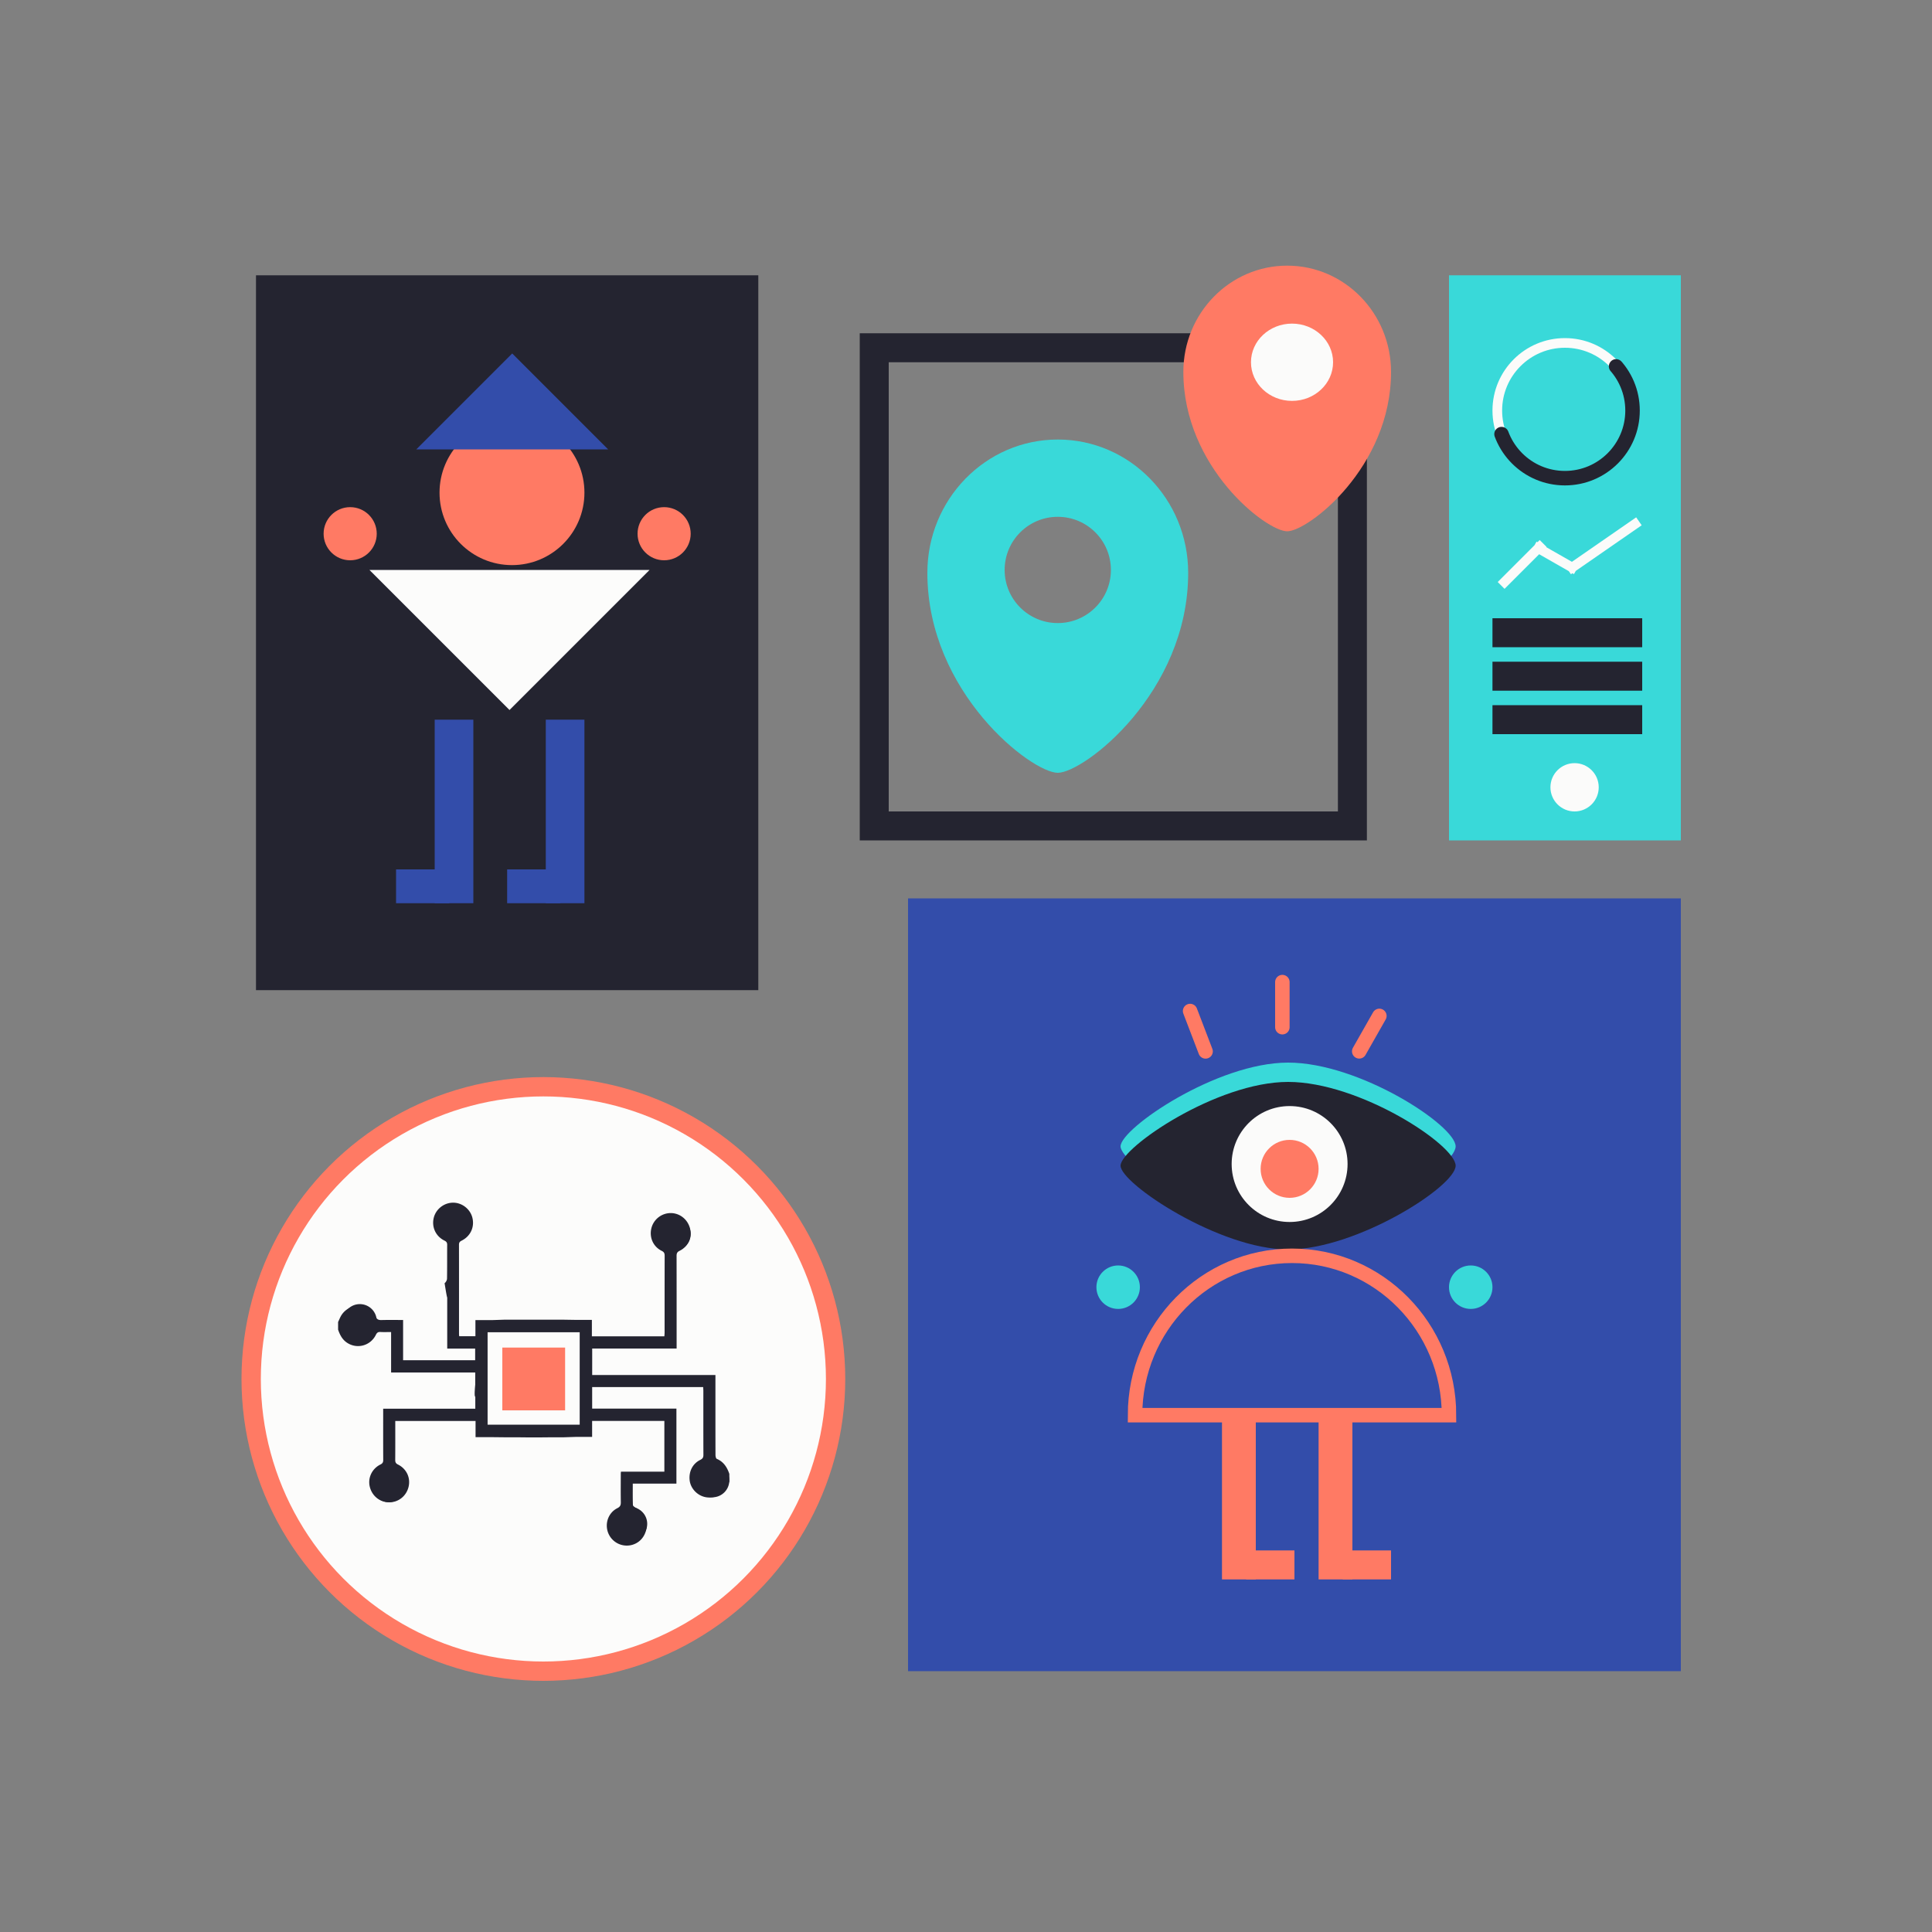 <svg xmlns="http://www.w3.org/2000/svg" width="400" height="400" viewBox="0 0 400 400">
  <rect x="0" y="0" width="400" height="400" fill="#808080" stroke="none"/>
  <g fill="none" fill-rule="evenodd">
    <g transform="translate(178 55)">
      <path stroke="#242430" stroke-width="6" d="M3 17h99v99H3z"/>
      <circle cx="93" cy="18" r="15" fill="#FBFBFA"/>
      <path fill="#FF7A64" fill-rule="nonzero" d="M88.5 0C76.63 0 67 9.85 67 22c0 19.8 17.2 33 21.5 33 4.3 0 21.5-13.2 21.5-32.997C110 9.85 100.37 0 88.5 0zm1 28c-4.694 0-8.5-3.582-8.5-8s3.806-8 8.5-8 8.5 3.582 8.5 8-3.806 8-8.5 8z"/>
      <path fill="#39D9D9" fill-rule="nonzero" d="M41 36c-14.907 0-27 12.357-27 27.601C14 88.44 35.6 105 41 105c5.4 0 27-16.56 27-41.396C68 48.357 55.907 36 41 36zm0 38c-6.075 0-11-4.925-11-11s4.925-11 11-11 11 4.925 11 11-4.925 11-11 11z"/>
    </g>
    <g transform="translate(188 186)">
      <path fill="#334DAA" d="M0 0h160v160H0z"/>
      <path fill="#FF7A64" d="M65 108h7v33h-7z"/>
      <path fill="#FF7A64" d="M70 135h10v6H70zm15-27h7v33h-7z"/>
      <path fill="#FF7A64" d="M90 135h10v6H90z"/>
      <circle cx="43.5" cy="80.5" r="4.5" fill="#39D9D9"/>
      <circle cx="116.5" cy="80.5" r="4.5" fill="#39D9D9"/>
      <path fill="#39D9D9" d="M78.687 68.687c14.19 0 34.688-13.054 34.688-17.343C113.375 47.054 93.52 34 78.687 34 63.855 34 44 47.646 44 51.344c0 3.697 20.499 17.343 34.687 17.343z"/>
      <path fill="#242430" d="M78.687 72.687c14.19 0 34.688-13.054 34.688-17.343C113.375 51.054 93.52 38 78.687 38 63.855 38 44 51.646 44 55.344c0 3.697 20.499 17.343 34.687 17.343z"/>
      <circle cx="79" cy="55" r="12" fill="#FBFBFA"/>
      <circle cx="79" cy="56" r="6" fill="#FF7A64"/>
      <path stroke="#FF7A64" stroke-linecap="round" stroke-width="3" d="M58.4 23.321l3.2 8.358m15.9-14.346v9.334m20.083-2.334l-4.166 7.334"/>
      <path stroke="#FF7A64" stroke-width="3" d="M47 107c0-18.225 14.55-33 32.5-33S112 88.775 112 107H47z"/>
    </g>
    <g transform="translate(53 57)">
      <path fill="#242430" d="M0 0h104v148H0z"/>
      <path fill="#FCFCFB" d="M52.487 90l-29-29h58z"/>
      <circle cx="53" cy="45" r="15" fill="#FF7A64"/>
      <circle cx="84.5" cy="53.5" r="5.5" fill="#FF7A64"/>
      <circle cx="19.5" cy="53.5" r="5.5" fill="#FF7A64"/>
      <path fill="#334DAA" d="M53.047 16.182l19.865 19.865h-39.73zM37 92h8v38h-8z"/>
      <path fill="#334DAA" d="M29 123h11v7H29zm31-31h8v38h-8z"/>
      <path fill="#334DAA" d="M52 123h11v7H52z"/>
    </g>
    <g transform="translate(300 57)">
      <path fill="#39D9D9" d="M0 0h48v117H0z"/>
      <path fill="#242430" d="M9 71h31v6H9zm0 9h31v6H9zm0 9h31v6H9z"/>
      <circle cx="24" cy="28" r="14" stroke="#FBFBFA" stroke-width="2"/>
      <circle cx="24" cy="28" r="14" stroke="#242430" stroke-dasharray="39" stroke-linecap="round" stroke-width="3"/>
      <circle cx="26" cy="106" r="5" fill="#FBFBFA"/>
      <path stroke="#FBFBFA" stroke-linecap="square" stroke-width="2" d="M11.5 63.5l7.28-7.28m-.28.28l7 4m0 0l13-9"/>
    </g>
    <g transform="translate(52 225)">
      <circle cx="60.5" cy="60.5" r="60.5" fill="#FCFCFB" stroke="#FF7A64" stroke-width="4"/>
      <path fill="#242430" d="M48.952 69.964H68.02V50.828H48.952v19.136zM99 81.739c-.269.536-.478 1.113-.817 1.6-.98 1.407-2.767 2.013-4.408 1.56-1.594-.441-2.818-1.848-2.992-3.44-.197-1.793.62-3.435 2.204-4.206.519-.253.65-.537.647-1.071-.02-3.732-.01-9.463-.012-13.195 0-.257-.023-.514-.036-.803H70.6v4.457h17.446V82.17H79.01c0 1.537-.024 2.985.029 4.43.007.203.367.446.612.58 1.468.804 2.384 2.43 2.218 3.997-.191 1.814-1.343 3.22-3.014 3.678a4.141 4.141 0 0 1-4.923-2.442c-.78-1.95.001-4.217 1.879-5.158.61-.306.735-.652.724-1.268-.035-1.985-.01-3.97-.007-5.955 0-.078.015-.157.035-.338h8.987V69.187H70.592v3.308h-3.389l-2.506.081h-2.483l-2.423.023h-2.509l-2.473-.025h-2.454l-2.505-.027h-3.39v-3.345H29.836v.731c0 2.435.01 4.87-.009 7.304-.004.47.092.742.564.976 1.79.887 2.649 2.766 2.197 4.629-.462 1.902-2.085 3.196-4.009 3.196-1.915 0-3.542-1.296-4.014-3.197-.456-1.833.429-3.76 2.203-4.633.464-.229.577-.485.575-.963-.019-3.492-.01-6.983-.01-10.583h19.072v-2.48c-.167-.01-.171-.847-.014-2.51v-2.516H28.973v-8.372c-.797 0-1.505.03-2.209-.01-.49-.03-.72.136-.945.591-1.124 2.282-3.917 3.012-5.987 1.619-.972-.654-1.469-1.625-1.832-2.692v-1.588c.24-.49.428-1.016.727-1.467 1.712-2.585 5.544-2.403 7.012.356.3.563.62.724 1.212.709 1.471-.04 2.943-.013 4.506-.013v8.337h14.92V54.21h-5.783V43.63c-.053-.008-.235-.994-.545-2.959.265-.186.497-.622.503-.947.043-2.328.011-4.658.033-6.987.004-.465-.156-.683-.573-.889-1.798-.885-2.672-2.794-2.211-4.703.437-1.807 2.115-3.13 3.987-3.145 1.886-.014 3.61 1.348 4.032 3.187.441 1.923-.433 3.778-2.255 4.682-.386.191-.536.396-.536.832.012 6.167.006 12.334.006 18.5 0 .13.02.259.037.448h3.36v-3.334h3.375l2.49-.084h2.463l2.472-.01h2.48l2.492.007h2.46l2.513.04h3.366v3.401H85.55c.018-.274.048-.528.049-.782.002-5.294-.004-10.587.011-15.88.002-.503-.113-.785-.606-1.028-1.758-.865-2.599-2.759-2.15-4.653a4.133 4.133 0 0 1 4.036-3.172c1.874.018 3.494 1.313 3.963 3.167a4.039 4.039 0 0 1-2.158 4.65c-.545.264-.617.579-.616 1.094.013 6.06.008 12.122.008 18.183v.949h-17.48v2.414l-.002 2.587v.485h25.518v.98c0 4.527-.005 11.053.011 15.579.001.276.096.726.272.801 1.408.599 2.13 1.737 2.595 3.108v1.588z"/>
      <circle cx="41.5" cy="28.5" r="3.5" fill="#242430"/>
      <circle cx="87.5" cy="30.5" r="3.5" fill="#242430"/>
      <circle cx="95.5" cy="81.5" r="3.5" fill="#242430"/>
      <circle cx="78.5" cy="90.5" r="3.5" fill="#242430"/>
      <circle cx="28.5" cy="82.5" r="3.5" fill="#242430"/>
      <circle cx="22.5" cy="48.5" r="3.5" fill="#242430"/>
      <path fill="#FF7A64" d="M52 54h13v13H52z"/>
    </g>
  </g>
</svg>
